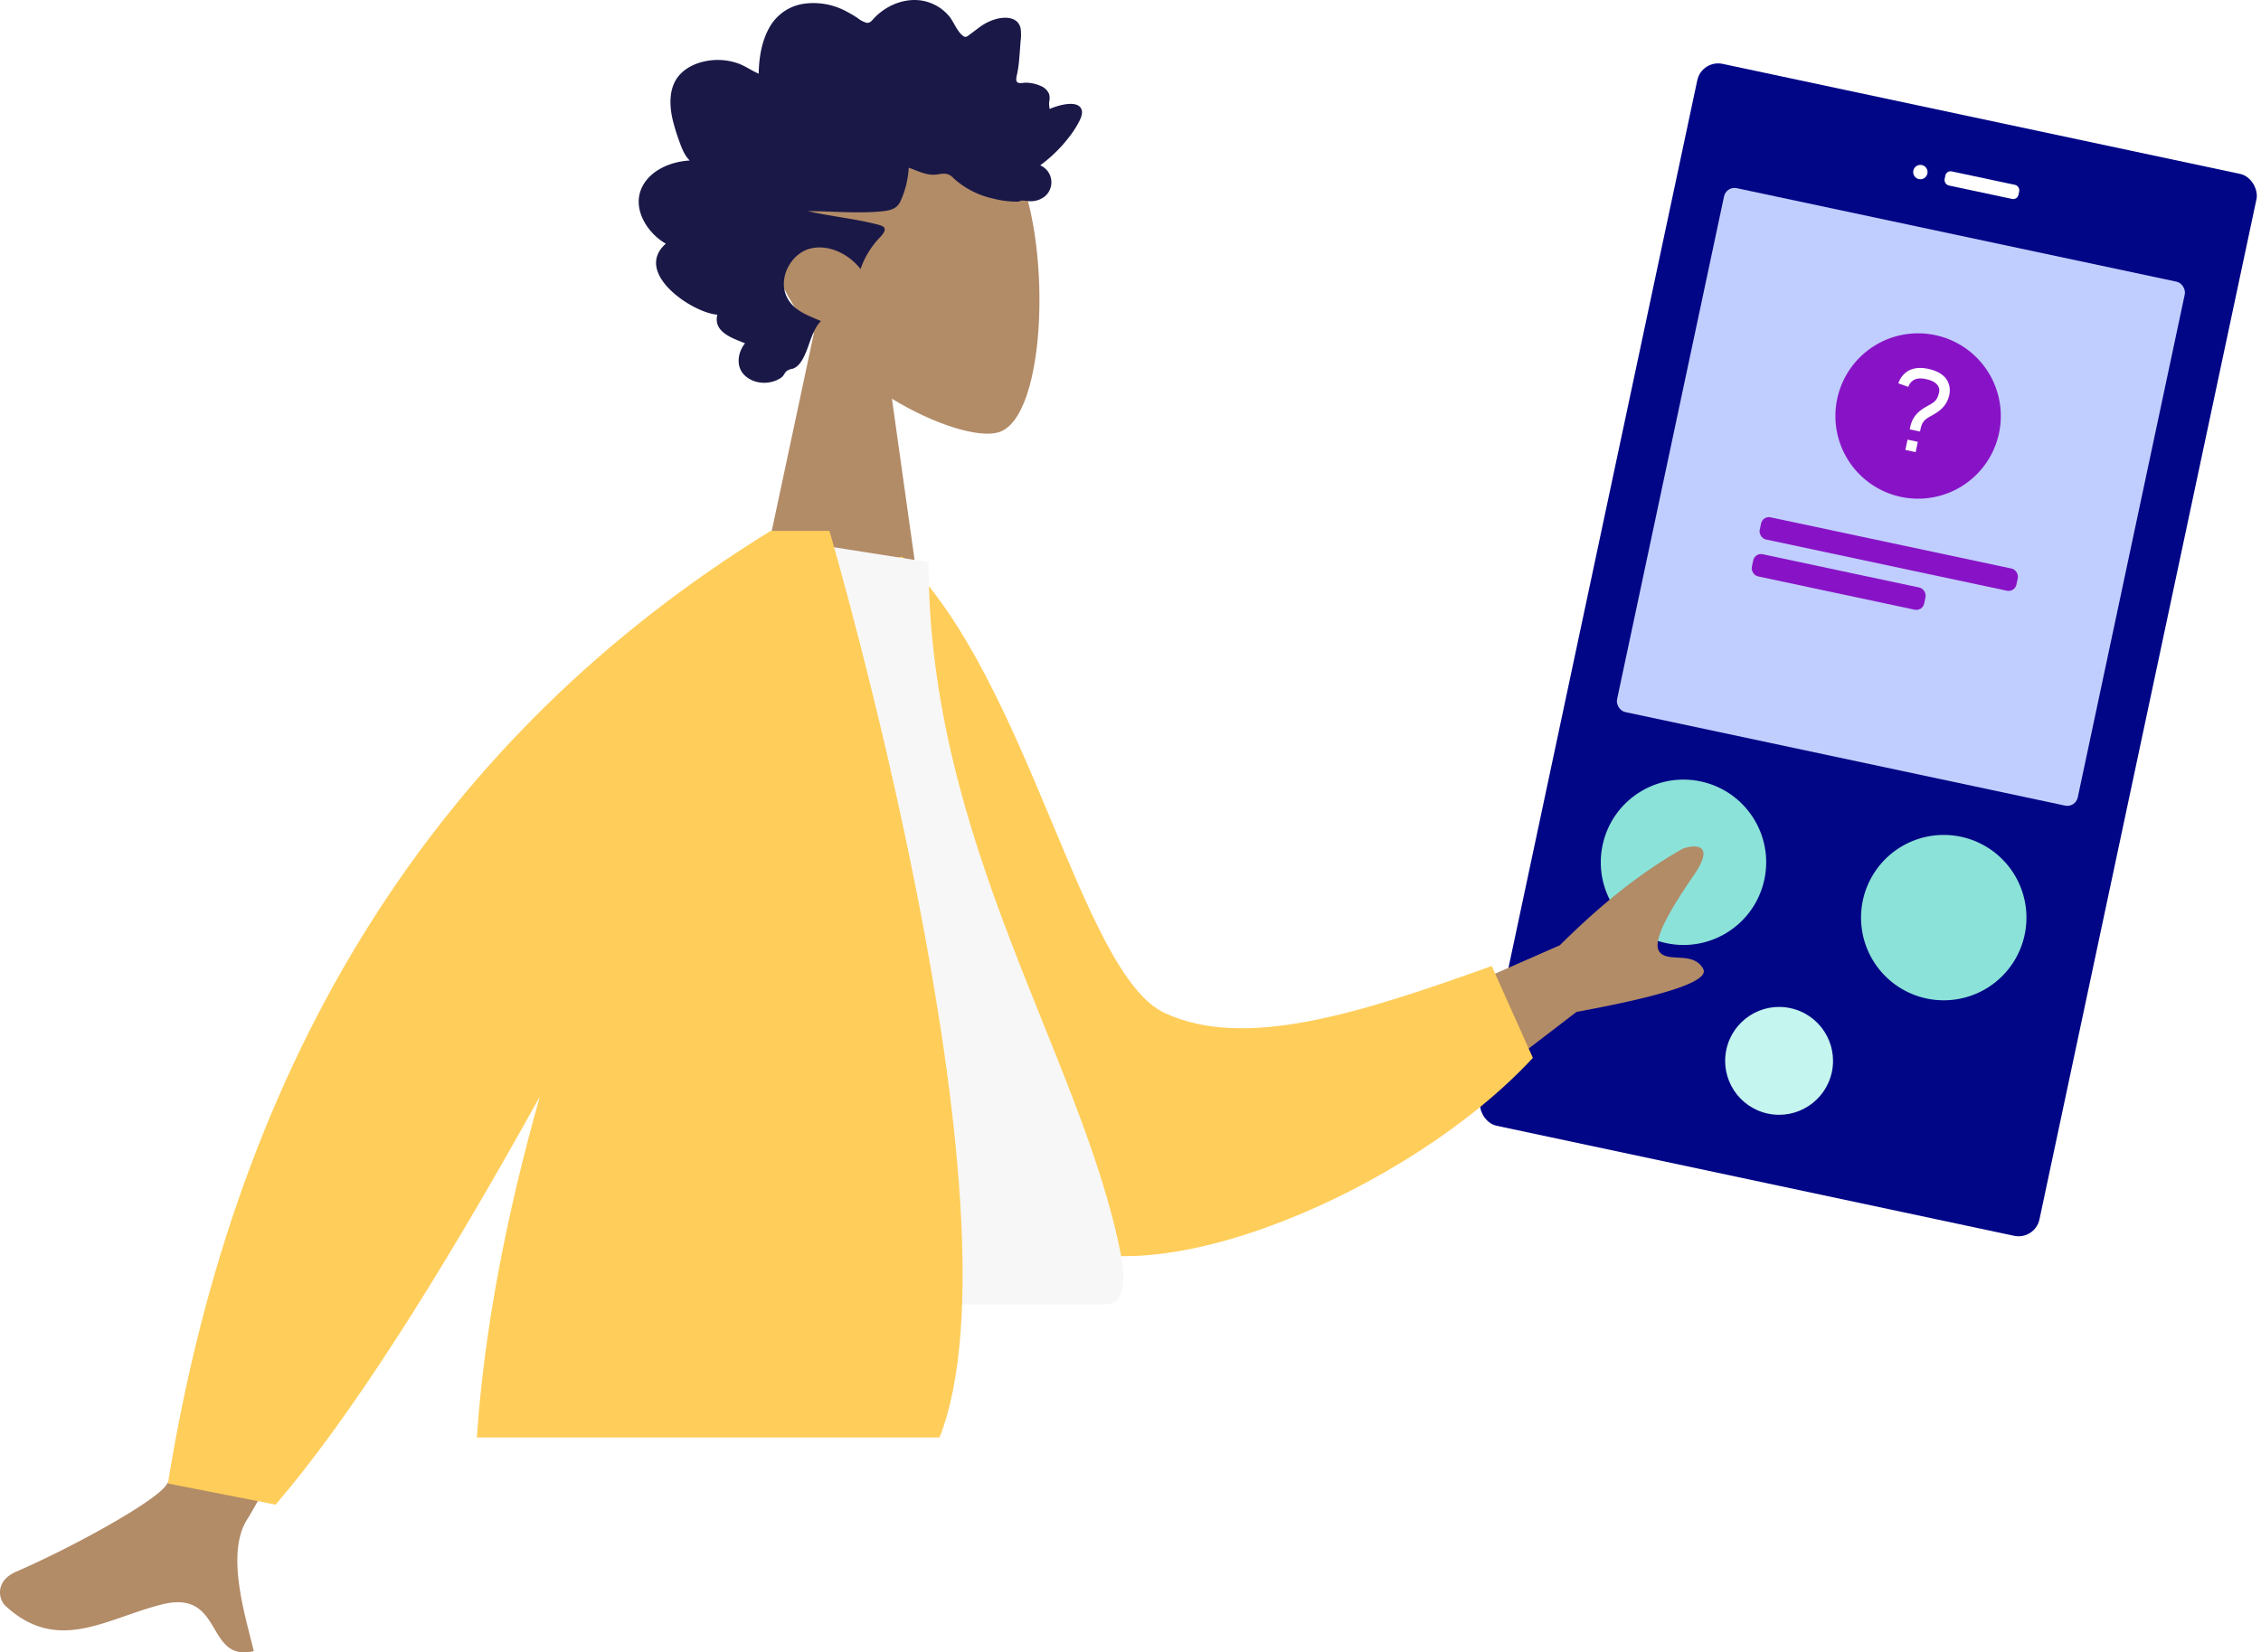<svg xmlns="http://www.w3.org/2000/svg" xmlns:xlink="http://www.w3.org/1999/xlink" width="848.378" height="620.125" viewBox="0 0 848.378 620.125">
  <defs>
    <filter id="Shirt" x="212.787" y="193.235" width="217.733" height="305.315" filterUnits="userSpaceOnUse">
      <feOffset dy="3" input="SourceAlpha"/>
      <feGaussianBlur stdDeviation="3" result="blur"/>
      <feFlood flood-opacity="0.161"/>
      <feComposite operator="in" in2="blur"/>
      <feComposite in="SourceGraphic"/>
    </filter>
  </defs>
  <g id="Group_137" data-name="Group 137" transform="translate(3025.469 -7140.483)">
    <g id="Group_136" data-name="Group 136" transform="matrix(0.978, 0.208, -0.208, 0.978, -2386.947, 7162.786)">
      <g id="Mobile3" transform="translate(0 0)">
        <rect id="Container" width="214.544" height="407.499" rx="8" fill="#010686"/>
        <ellipse id="Touch" cx="20.24" cy="20.24" rx="20.24" ry="20.24" transform="translate(86.357 341.382)" fill="#c4f5ef"/>
        <g id="Camera" transform="translate(86.357 21.589)">
          <ellipse id="Lens" cx="2.699" cy="2.699" rx="2.699" ry="2.699" transform="translate(0 0)" fill="#fff"/>
          <rect id="Sensor" width="28.336" height="5.397" rx="2" transform="translate(12.144 0)" fill="#fff"/>
        </g>
        <g id="Rows" transform="translate(18.891 44.528)">
          <g id="Row" transform="translate(0 0)">
            <rect id="Container-2" data-name="Container" width="176.763" height="201.051" rx="4" fill="#c0ceff"/>
            <g id="Text_Stuff" data-name="Text Stuff" transform="translate(39.131 118.202)">
              <rect id="Label" width="98.501" height="8.501" rx="3" transform="translate(0 0)" fill="#8813c6"/>
              <rect id="Label-2" data-name="Label" width="66.117" height="8.501" rx="3" transform="translate(0 14.168)" fill="#8813c6"/>
            </g>
          </g>
          <path id="Avatar" d="M31.035,0A31.035,31.035,0,1,1,0,31.035,31.035,31.035,0,0,1,31.035,0Z" transform="translate(57.347 38.456)" fill="#8813c6"/>
        </g>
      </g>
      <ellipse id="Avatar-2" data-name="Avatar" cx="31.035" cy="31.035" rx="31.035" ry="31.035" transform="translate(24.962 265.144)" fill="#8be2d8"/>
      <path id="Avatar-3" data-name="Avatar" d="M31.035,0A31.035,31.035,0,1,1,0,31.035,31.035,31.035,0,0,1,31.035,0Z" transform="translate(124.813 265.144)" fill="#8be2d8"/>
      <path id="Icon_open-question-mark" data-name="Icon open-question-mark" d="M9.74,0C6.388,0,3.9,1.025,2.327,2.6A8.6,8.6,0,0,0,0,7.65l3.943.513A4.779,4.779,0,0,1,5.166,5.442c.749-.749,1.932-1.5,4.574-1.5,2.6,0,4.022.631,4.811,1.341a3.3,3.3,0,0,1,1.1,2.6c0,3.273-1.341,4.18-3.312,5.915s-4.574,4.259-4.574,8.873v.986h3.943v-.986c0-3.273,1.222-4.18,3.194-5.915S19.6,12.5,19.6,7.887a7.576,7.576,0,0,0-2.327-5.56C15.576.789,13.053,0,9.74,0ZM7.769,27.6v3.943h3.943V27.6Z" transform="translate(97.472 95.92)" fill="#fff"/>
    </g>
    <g id="Head_Front_Rad" data-name="Head/Front/Rad" transform="translate(-2785.817 7140.483)">
      <g id="Head" transform="translate(45.022 37.916)">
        <path id="Head-2" data-name="Head" d="M0,184.364,20.724,87.1C9.167,73.445,1.344,56.7,2.65,37.947,6.418-16.1,81.142-4.21,95.676,23.068S108.485,119.54,89.7,124.416c-7.492,1.944-23.452-2.818-39.7-12.676l10.2,72.624Z" transform="translate(0 0)" fill="#b28b67"/>
      </g>
      <path id="hair" d="M-46.862,60.24c-1.954-1.936-3.019-4.7-3.941-7.323A74.074,74.074,0,0,1-53.327,44.6c-1.27-5.669-1.282-12.188,2.762-16.59,3.243-3.53,8.11-5.113,12.6-5.457a23.155,23.155,0,0,1,8.934,1.133c2.846.935,5.3,2.8,8.058,3.957.105-6.109,1.152-12.5,4.251-17.717A17.663,17.663,0,0,1-3.569,1.345,26.078,26.078,0,0,1,12.452,4.572c1.246.674,2.48,1.38,3.661,2.179A10.26,10.26,0,0,0,19.29,8.5c1.293.3,1.935-.443,2.775-1.387a21.09,21.09,0,0,1,3.271-2.945c5.2-3.819,12.014-5.39,18.034-3.1A16.758,16.758,0,0,1,50.724,6.38C52.4,8.58,53.6,12.07,55.913,13.6c.982.651,1.676-.211,2.571-.849,1.344-.957,2.625-2.014,3.985-2.945a18.251,18.251,0,0,1,6.193-2.8c3.242-.75,7.722-.574,8.649,3.672a17.527,17.527,0,0,1-.031,4.908c-.154,2.207-.315,4.413-.507,6.616a47.769,47.769,0,0,1-.645,4.932c-.168.876-.7,2.508-.32,3.385.469,1.1,2.635.473,3.561.511a14.07,14.07,0,0,1,5.353,1.177,5.76,5.76,0,0,1,3.24,3,5.383,5.383,0,0,1,.09,2.818,8.4,8.4,0,0,0,.171,2.891c2.455-1.209,10.961-3.894,12.032.5.356,1.465-.455,3.12-1.074,4.355a37.751,37.751,0,0,1-3.965,6.036,53.965,53.965,0,0,1-10.56,10.245A6.921,6.921,0,0,1,86.46,73.649a8.574,8.574,0,0,1-6.3,1.826,13.923,13.923,0,0,0-2.6-.206,6.225,6.225,0,0,1-1.18.4,35.1,35.1,0,0,1-9.658-1.226,31.846,31.846,0,0,1-14.73-7.7,4.542,4.542,0,0,0-3.407-1.565c-1.267.013-2.51.36-3.775.392-3.349.086-6.368-1.552-9.478-2.641A35.76,35.76,0,0,1,32.226,75.53c-1.4,3.082-4.328,3.53-7.2,3.8-9.2.865-18.423-.1-27.63-.088,8.913,2.015,18.123,2.845,26.956,5.216,3.993,1.071.944,3.763-.763,5.628a32.436,32.436,0,0,0-6.351,10.889c-4.36-5.683-12.066-9.428-18.894-7.682-7.544,1.929-12.856,12.13-8.032,19.465,2.8,4.258,7.858,5.9,12.066,7.73-3.283,3.413-4.077,8.454-6.053,12.7-.975,2.094-2.342,4.462-4.522,5.191a5.288,5.288,0,0,0-2.388.95c-.788.814-.976,1.724-1.982,2.423-4.015,2.792-10.288,2.577-13.847-1.067-3.219-3.295-2.381-8.509.307-11.849-4.279-1.784-12.075-4.077-10.374-10.744-9.272-.616-31.784-15.653-19.34-26.642-6.83-3.86-13.1-13.293-8.717-21.608,3.378-6.4,11.234-9.265,17.68-9.6" transform="translate(66 0)" fill="#191847"/>
    </g>
    <g id="Body_Jacket_2" data-name="Body/Jacket 2" transform="translate(-3025.469 7339.718)">
      <path id="Skin" d="M80.118,293.03c-3.436-5.78-7.342-11.557-19.21-8.61-21.177,5.26-39.135,18.756-58.882.553C-.4,282.736-2.18,275.741,6.1,272.152c20.623-8.939,51.091-25.675,56.031-32.173q10.109-13.293,62.645-151.768l51.646,10.246q-77.908,145.191-83.561,153.9c-8.481,13.068-.567,37.016,2.354,49.628a15.913,15.913,0,0,1-3.6.45C85.4,302.437,82.917,297.734,80.118,293.03ZM493.981,77.165,585.3,37.059Q609.3,13.147,631.647.71c4.455-1.418,12.065-1.846,3.945,10.014s-16.127,24.7-12.884,28.857,12.643-.431,16.357,6.328q3.715,6.761-47.529,16.173l-68.4,52.438Z" transform="translate(0 118.454)" fill="#b28b67"/>
      <path id="Coat_Back" data-name="Coat Back" d="M0,5.623,21.385,0c51.3,41.734,80.239,150.25,113.029,162.08,31,11.185,72.07-5.856,120.7-28.269l18.38,33.007c-41.3,53.341-134.83,103.537-176.3,83.181C30.883,217.454,4.452,82.806,0,5.623Z" transform="matrix(0.996, 0.087, -0.087, 0.996, 317.28, 7.837)" fill="#ffcd59"/>
      <g transform="matrix(1, 0, 0, 1, 0, -199.23)" filter="url(#Shirt)">
        <path id="Shirt-2" data-name="Shirt" d="M0,287.315H192.832c8.811,0,7.151-12.723,5.877-19.144-14.7-74.1-72.086-153.972-72.086-259.449L71,0C25,73.992,9.085,165.091,0,287.315Z" transform="translate(221.79 199.23)" fill="#f7f7f7"/>
      </g>
      <path id="Coat_Front" data-name="Coat Front" d="M0,357.528Q39.053,115.32,226.193,0h22.023s74.9,255.322,41.3,340.241H115.934c2.747-41.427,11.552-85.234,23.613-127.949Q80.581,318.654,40.418,365.444Z" transform="translate(63.008)" fill="#ffcd59"/>
    </g>
  </g>
</svg>
